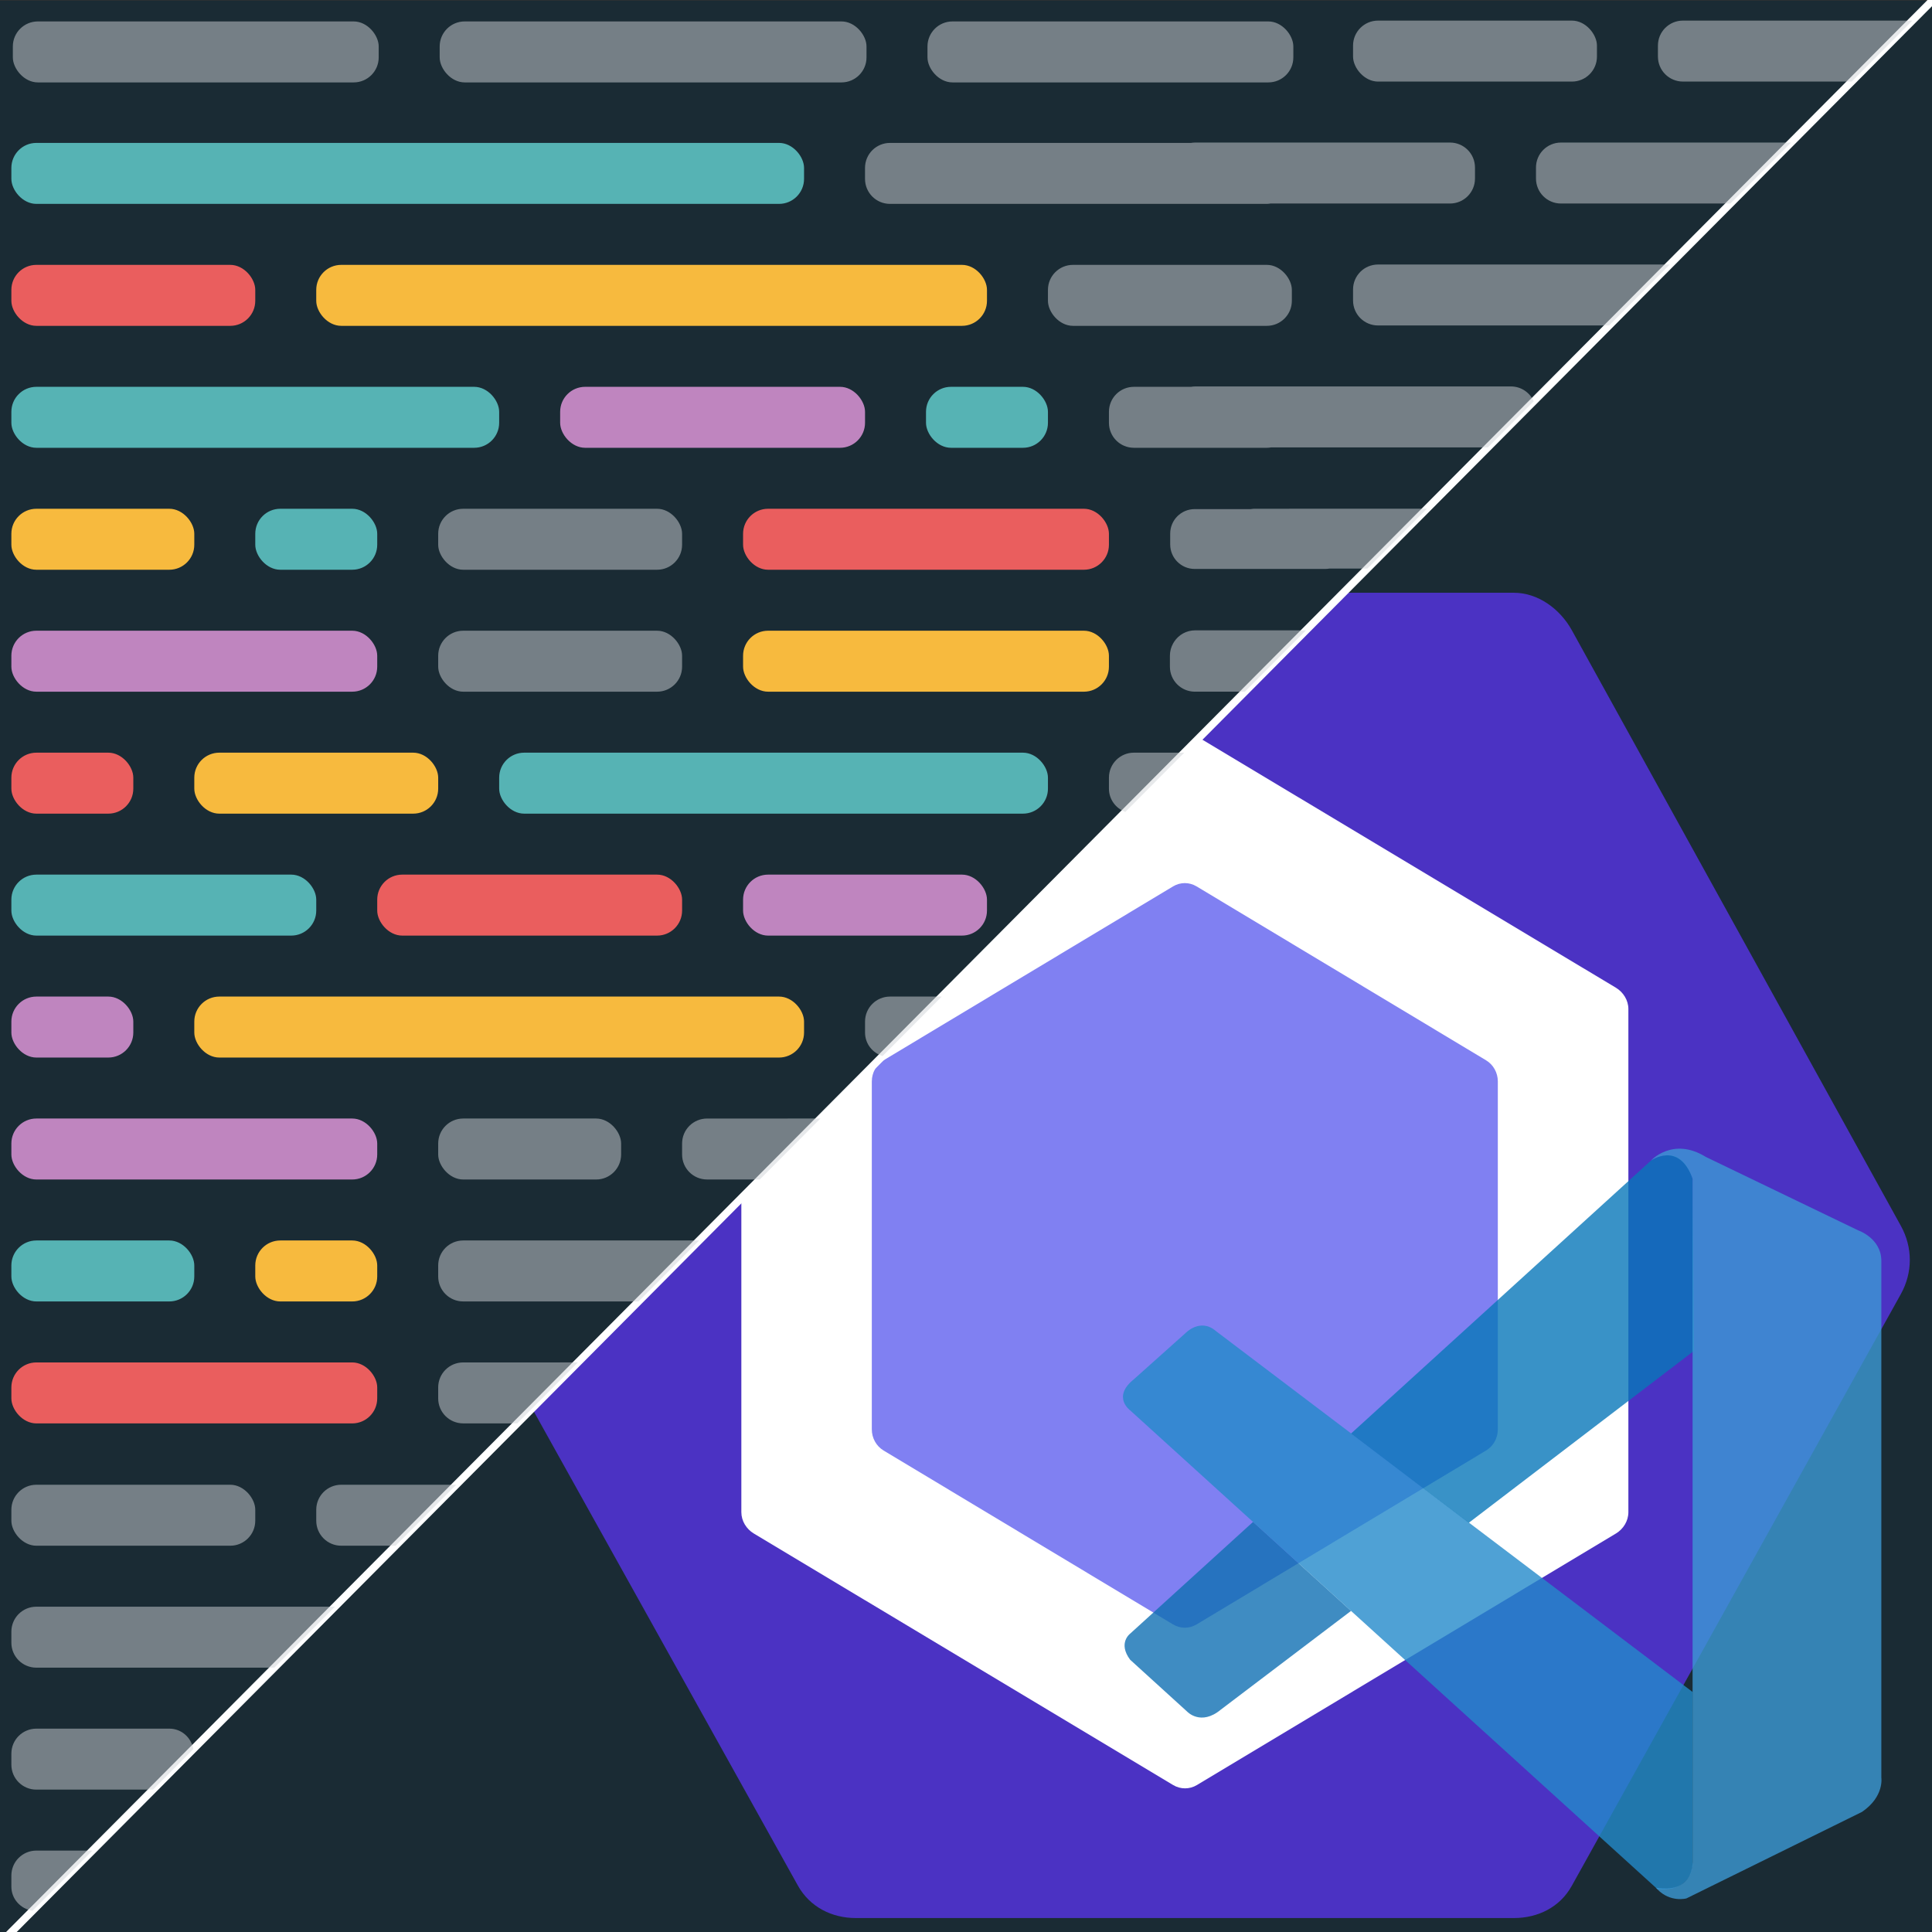 <?xml version="1.0" encoding="UTF-8" standalone="no"?>
<svg
   width="256"
   height="256"
   viewBox="0 0 256 256"
   version="1.1"
   preserveAspectRatio="xMidYMid"
   id="svg1013"
   sodipodi:docname="prettier-eslint.svg"
   inkscape:version="1.1 (c4e8f9e, 2021-05-24)"
   inkscape:export-filename="/Users/rvest/vs-code-prettier-eslint/icon.png"
   inkscape:export-xdpi="96"
   inkscape:export-ydpi="96"
   xmlns:inkscape="http://www.inkscape.org/namespaces/inkscape"
   xmlns:sodipodi="http://sodipodi.sourceforge.net/DTD/sodipodi-0.dtd"
   xmlns="http://www.w3.org/2000/svg"
   xmlns:svg="http://www.w3.org/2000/svg"
   xmlns:rdf="http://www.w3.org/1999/02/22-rdf-syntax-ns#"
   xmlns:cc="http://creativecommons.org/ns#"
   xmlns:dc="http://purl.org/dc/elements/1.1/">
  <rect x="0" y="0" width="256" height="256" fill="#333333" stroke="none"/>
  <style
     id="style973" />
  <defs
     id="defs1017" />
  <sodipodi:namedview
     showguides="false"
     pagecolor="#ffffff"
     bordercolor="#666666"
     inkscape:document-rotation="0"
     borderopacity="1"
     objecttolerance="10"
     gridtolerance="10"
     guidetolerance="10"
     inkscape:pageopacity="0"
     inkscape:pageshadow="2"
     inkscape:window-width="1440"
     inkscape:window-height="766"
     id="namedview1015"
     showgrid="false"
     inkscape:zoom="1"
     inkscape:cx="187.5"
     inkscape:cy="153"
     inkscape:window-x="0"
     inkscape:window-y="25"
     inkscape:window-maximized="1"
     inkscape:current-layer="svg1013"
     fit-margin-top="0"
     fit-margin-left="0"
     fit-margin-right="0"
     fit-margin-bottom="0"
     inkscape:guide-bbox="true"
     inkscape:pagecheckerboard="0" />
  <path
     style="fill:#1a2b34;fill-opacity:1;stroke:none;stroke-width:1px;stroke-linecap:butt;stroke-linejoin:miter;stroke-opacity:1"
     d="M -6e-6,257.932 257.01,-0.536 256,257.932 Z"
     id="path53950-9" />
  <g
     id="g66985"
     transform="matrix(0.79,0,0,0.822,55.577,62.227)">
    <path
       sodipodi:nodetypes="ccccccc"
       inkscape:connector-curvature="0"
       d="M 51.99,81.531 128.141,37.968 205.238,81.531 203.344,173.223 128.141,217.26 51.99,173.223 Z"
       style="fill:#ffffff;fill-opacity:1;stroke:none;stroke-width:0.084"
       id="rect1319" />
    <path
       style="stroke-width:0.95"
       inkscape:connector-curvature="0"
       id="path1009"
       fill="#4b32c3"
       d="M 248.473,121.895 193.284,25.882 c -2.005,-3.472 -5.708,-6.032 -9.716,-6.032 H 73.188 c -4.009,0 -7.714,2.561 -9.718,6.032 L 8.281,121.684 c -2.005,3.473 -2.005,7.855 0,11.327 l 55.189,95.227 c 2.005,3.472 5.709,5.246 9.718,5.246 H 183.567 c 4.008,0 7.713,-1.721 9.716,-5.194 l 55.189,-95.382 c 2.007,-3.471 2.007,-7.541 9.5e-4,-11.013 z m -45.699,46.17 c 0,1.412 -0.85,2.717 -2.073,3.424 l -70.299,40.559 c -1.223,0.706 -2.754,0.706 -3.977,0 L 56.072,171.489 c -1.223,-0.707 -2.078,-2.011 -2.078,-3.424 V 86.946 c 0,-1.412 0.843,-2.717 2.067,-3.424 L 126.356,42.963 c 1.223,-0.707 2.752,-0.707 3.975,0 l 70.358,40.559 c 1.224,0.707 2.085,2.011 2.085,3.424 z" />
    <path
       style="fill:#8080f2;fill-opacity:1"
       inkscape:connector-curvature="0"
       d="M 77.842,95.222 126.412,67.18 c 1.215,-0.702 2.714,-0.702 3.929,0 l 48.571,28.042 c 1.214,0.702 1.965,1.999 1.965,3.403 v 56.084 c 0,1.403 -0.75,2.701 -1.965,3.404 l -48.571,28.042 c -1.215,0.702 -2.714,0.702 -3.929,0 L 77.842,158.112 c -1.215,-0.702 -1.965,-2 -1.965,-3.404 V 98.624 c 0.001,-1.404 0.75,-2.701 1.965,-3.403"
       fill="#8080F2"
       id="path933" />
  </g>
  <path
     style="fill:#1a2b34;stroke:none;stroke-width:1px;stroke-linecap:butt;stroke-linejoin:miter;stroke-opacity:1;fill-opacity:1"
     d="M 256,0.068 -1.01,258.536 0,0.068 Z"
     id="path53950" />
  <g
     id="g2321"
     transform="matrix(0.102,0,0,0.102,148.521,150.784)">
    <path
       d="M 171.7,498.8 12.1,643.9 c 0,0 -16.4,12.2 0,34 l 74.1,67.4 c 0,0 17.6,18.9 43.6,-2.6 L 299,614.4 Z"
       fill="#1070b3"
       id="path2123"
       style="fill:#1070b3;fill-opacity:0.8" />
    <path
       d="m 12.1,353.9 c 0,0 -24,-17.3 4.8,-40.4 l 67.1,-60 c 0,0 19.2,-20.2 39.5,-2.6 l 619.2,468.8 v 224.8 c 0,0 -0.3,35.3 -45.6,31.4 z"
       fill="#2489ca"
       id="path2121"
       style="fill:#2489ca;fill-opacity:0.8" />
    <path
       d="M 451.9,500 744.6,276.5 742.7,52.9 c 0,0 -12.5,-48.8 -54.2,-23.4 L 299,384 Z"
       fill="#0877b9"
       id="path2125"
       style="fill:#0877b9;fill-opacity:0.8" />
    <path
       d="m 697.1,976.2 c 17,17.4 37.6,11.7 37.6,11.7 L 962.8,875.5 c 29.2,-19.9 25.1,-44.6 25.1,-44.6 V 159.7 C 987.9,130.2 957.7,120 957.7,120 L 760,24.7 c -43.2,-26.7 -71.5,4.8 -71.5,4.8 0,0 36.4,-26.2 54.2,23.4 v 887.5 c 0,6.1 -1.3,12.1 -3.9,17.5 -5.2,10.5 -16.5,20.3 -43.6,16.2 z"
       fill="#3c99d4"
       id="path2127"
       style="fill:#3c99d4;fill-opacity:0.8" />
  </g>
  <path
     style="fill:#ffffff;stroke:#ffffff;stroke-width:1px;stroke-linecap:butt;stroke-linejoin:miter;stroke-opacity:1"
     d="M 257.052,-0.947 -1.01,258.536 v 0"
     id="path19042" />
  <g
     id="g58963">
    <path
       style="fill:#d0d4d8;fill-opacity:0.502;stroke-width:0.663"
       d="m 4.82,245.213 c -1.836,0 -3.314,1.479 -3.314,3.314 v 1.451 c 0,1.654 1.221,2.956 2.801,3.211 l 7.934,-7.977 z"
       id="path53082" />
    <path
       style="fill:#d0d4d8;fill-opacity:0.502;stroke-width:0.663"
       d="m 4.82,229.055 c -1.836,0 -3.314,1.479 -3.314,3.314 v 1.451 c 0,1.836 1.479,3.314 3.314,3.314 H 20.273 l 5.348,-5.377 c -0.294,-1.531 -1.571,-2.703 -3.189,-2.703 z"
       id="path53080" />
    <path
       style="fill:#d0d4d8;fill-opacity:0.502;stroke-width:0.663"
       d="m 4.82,212.895 c -1.836,0 -3.314,1.479 -3.314,3.314 v 1.451 c 0,1.836 1.479,3.314 3.314,3.314 H 36.346 l 8.035,-8.08 z"
       id="path53078" />
    <path
       style="fill:#d0d4d8;fill-opacity:0.502;stroke-width:0.663"
       d="m 45.219,196.736 c -1.836,0 -3.314,1.479 -3.314,3.314 v 1.451 c 0,1.836 1.479,3.314 3.314,3.314 h 7.195 l 8.037,-8.08 z"
       id="path53076" />
    <path
       style="fill:#d0d4d8;fill-opacity:0.502;stroke-width:0.663"
       d="m 61.377,180.529 c -1.836,0 -3.314,1.477 -3.314,3.312 v 1.453 c 0,1.836 1.479,3.312 3.314,3.312 h 7.158 l 8.033,-8.078 z"
       id="path53074" />
    <path
       style="fill:#d0d4d8;fill-opacity:0.502;stroke-width:0.663"
       d="m 61.377,164.369 c -1.836,0 -3.314,1.479 -3.314,3.314 v 1.451 c 0,1.836 1.479,3.314 3.314,3.314 h 23.229 l 8.035,-8.08 z"
       id="path53072" />
    <path
       style="fill:#d0d4d8;fill-opacity:0.502;stroke-width:0.663"
       d="m 93.695,148.211 c -1.836,0 -3.314,1.477 -3.314,3.312 v 1.453 c 0,1.836 1.479,3.312 3.314,3.312 h 6.982 l 8.033,-8.078 z"
       id="path53070" />
    <path
       style="fill:#d0d4d8;fill-opacity:0.502;stroke-width:0.663"
       d="m 117.934,132.051 c -1.836,0 -3.312,1.479 -3.312,3.314 v 1.451 c 0,1.484 0.982,2.691 2.322,3.115 l 7.84,-7.881 z"
       id="path53068" />
    <path
       style="fill:#d0d4d8;fill-opacity:0.502;stroke-width:0.663"
       d="m 150.252,99.732 c -1.836,0 -3.312,1.479 -3.312,3.314 v 1.451 c 0,1.432 0.909,2.621 2.176,3.086 l 7.809,-7.852 z"
       id="path53066" />
    <path
       style="fill:#d0d4d8;fill-opacity:0.502;stroke-width:0.663"
       d="m 158.361,83.525 c -1.167,0 -2.187,0.599 -2.777,1.506 -0.05,0.076 -0.099,0.154 -0.143,0.234 -0.268,0.479 -0.422,1.031 -0.422,1.621 v 1.453 c 0,1.836 1.477,3.312 3.312,3.312 h 6.627 l 8.084,-8.127 z"
       id="path53064" />
    <path
       style="fill:#d0d4d8;fill-opacity:0.502;stroke-width:0.663"
       d="m 166.266,67.41 c -0.182,0 -0.358,0.02 -0.531,0.049 h -7.426 c -1.802,0 -3.252,1.448 -3.252,3.25 v 1.426 c 0,1.802 1.45,3.254 3.252,3.254 h 17.287 c 0.182,0 0.358,-0.018 0.531,-0.047 h 5.055 l 7.889,-7.932 z"
       id="path53062" />
    <path
       style="fill:#d0d4d8;fill-opacity:0.502;stroke-width:0.663"
       d="m 158.359,51.207 c -0.185,0 -0.364,0.02 -0.541,0.049 h -7.564 c -1.836,0 -3.314,1.477 -3.314,3.312 v 1.453 c 0,1.836 1.479,3.314 3.314,3.314 h 17.611 c 0.185,0 0.364,-0.02 0.541,-0.049 h 28.742 l 6.078,-6.113 c -0.516,-1.157 -1.665,-1.967 -3.018,-1.967 z"
       id="path53060" />
    <path
       style="fill:#d0d4d8;fill-opacity:0.502;stroke-width:0.663"
       d="m 182.6,35.049 c -1.836,0 -3.314,1.477 -3.314,3.312 v 1.453 c 0,1.836 1.479,3.312 3.314,3.312 h 30.619 l 8.035,-8.078 z"
       id="path53058" />
    <path
       style="fill:#d0d4d8;fill-opacity:0.502;stroke-width:0.663"
       d="m 206.838,18.889 c -1.836,0 -3.312,1.479 -3.312,3.314 v 1.451 c 0,1.836 1.477,3.314 3.312,3.314 h 22.451 l 8.037,-8.08 z"
       id="path53056" />
    <path
       style="fill:#d0d4d8;fill-opacity:0.502;stroke-width:0.663"
       d="m 222.998,2.73 c -1.836,-2e-7 -3.314,1.477 -3.314,3.312 v 1.453 c 0,1.836 1.479,3.313 3.314,3.313 h 22.363 l 8.033,-8.078 z"
       id="rect24841-6-9" />
    <path
       id="rect24847-8-0"
       style="fill:#d0d4d8;fill-opacity:0.502;stroke-width:0.663"
       d="m 158.36,18.889 c -0.185,0 -0.366,0.019 -0.543,0.048 h -39.883 c -1.836,-10e-7 -3.314,1.479 -3.314,3.314 v 1.451 c 0,1.836 1.479,3.314 3.314,3.314 h 49.93 c 0.164,0 0.32,-0.025 0.477,-0.048 h 23.79 c 1.836,0 3.313,-1.479 3.313,-3.314 v -1.451 c 0,-1.836 -1.477,-3.314 -3.313,-3.314 z" />
    <rect
       fill="#f7ba3e"
       x="179.286"
       y="2.73"
       width="32.318"
       height="8.08"
       rx="3.314"
       id="rect24873-7-1"
       ry="3.314"
       style="fill:#d0d4d8;fill-opacity:0.502;stroke-width:0.663" />
    <rect
       fill="#56b3b4"
       x="122.7"
       y="51.255"
       width="16.159"
       height="8.08"
       rx="3.314"
       id="rect24839"
       ry="3.314"
       style="stroke-width:0.663" />
    <rect
       fill="#ea5e5e"
       x="1.506"
       y="180.529"
       width="48.478"
       height="8.08"
       rx="3.314"
       id="rect24841"
       ry="3.314"
       style="stroke-width:0.663" />
    <rect
       fill="#bf85bf"
       x="98.461"
       y="115.892"
       width="32.318"
       height="8.08"
       rx="3.314"
       id="rect24843"
       ry="3.314"
       style="stroke-width:0.663" />
    <rect
       fill="#ea5e5e"
       x="49.984"
       y="115.892"
       width="40.398"
       height="8.08"
       rx="3.314"
       id="rect24845"
       ry="3.314"
       style="stroke-width:0.663" />
    <rect
       fill="#56b3b4"
       x="1.506"
       y="115.892"
       width="40.398"
       height="8.08"
       rx="3.314"
       id="rect24847"
       ry="3.314"
       style="stroke-width:0.663" />
    <rect
       fill="#bf85bf"
       x="1.506"
       y="148.21"
       width="48.478"
       height="8.08"
       rx="3.314"
       id="rect24849"
       ry="3.314"
       style="stroke-width:0.663" />
    <rect
       fill="#bf85bf"
       x="1.506"
       y="83.573"
       width="48.478"
       height="8.08"
       rx="3.314"
       id="rect24851"
       ry="3.314"
       style="stroke-width:0.663" />
    <rect
       fill="#f7ba3e"
       x="41.904"
       y="35.096"
       width="88.876"
       height="8.08"
       rx="3.314"
       id="rect24853"
       ry="3.314"
       style="stroke-width:0.663" />
    <rect
       fill="#ea5e5e"
       x="1.506"
       y="35.096"
       width="32.318"
       height="8.08"
       rx="3.314"
       id="rect24855"
       ry="3.314"
       style="stroke-width:0.663" />
    <rect
       fill="#f7ba3e"
       x="33.825"
       y="164.369"
       width="16.159"
       height="8.08"
       rx="3.314"
       id="rect24857"
       ry="3.314"
       style="stroke-width:0.663" />
    <rect
       fill="#56b3b4"
       x="33.825"
       y="67.414"
       width="16.159"
       height="8.08"
       rx="3.314"
       id="rect24859"
       ry="3.314"
       style="stroke-width:0.663" />
    <rect
       fill="#56b3b4"
       x="1.506"
       y="164.369"
       width="24.239"
       height="8.08"
       rx="3.314"
       id="rect24861"
       ry="3.314"
       style="stroke-width:0.663" />
    <rect
       fill="#f7ba3e"
       x="1.506"
       y="67.414"
       width="24.239"
       height="8.08"
       rx="3.314"
       id="rect24863"
       ry="3.314"
       style="stroke-width:0.663" />
    <rect
       fill="#56b3b4"
       x="66.143"
       y="99.733"
       width="72.716"
       height="8.08"
       rx="3.314"
       id="rect24871"
       ry="3.314"
       style="stroke-width:0.663" />
    <rect
       fill="#f7ba3e"
       x="25.745"
       y="99.733"
       width="32.318"
       height="8.08"
       rx="3.314"
       id="rect24873"
       ry="3.314"
       style="stroke-width:0.663" />
    <rect
       fill="#ea5e5e"
       x="1.506"
       y="99.733"
       width="16.159"
       height="8.08"
       rx="3.314"
       id="rect24875"
       ry="3.314"
       style="stroke-width:0.663" />
    <rect
       fill="#bf85bf"
       x="74.223"
       y="51.255"
       width="40.398"
       height="8.08"
       rx="3.314"
       id="rect24877"
       ry="3.314"
       style="stroke-width:0.663" />
    <rect
       fill="#56b3b4"
       x="1.506"
       y="51.255"
       width="64.637"
       height="8.08"
       rx="3.314"
       id="rect24879"
       ry="3.314"
       style="stroke-width:0.663" />
    <rect
       fill="#f7ba3e"
       x="25.745"
       y="132.051"
       width="80.796"
       height="8.08"
       rx="3.314"
       id="rect24881"
       ry="3.314"
       style="stroke-width:0.663" />
    <rect
       fill="#bf85bf"
       x="1.506"
       y="132.051"
       width="16.159"
       height="8.08"
       rx="3.314"
       id="rect24883"
       ry="3.314"
       style="stroke-width:0.663" />
    <rect
       fill="#ea5e5e"
       x="98.461"
       y="67.414"
       width="48.478"
       height="8.08"
       rx="3.314"
       id="rect24885"
       ry="3.314"
       style="stroke-width:0.663" />
    <rect
       fill="#f7ba3e"
       x="98.461"
       y="83.573"
       width="48.478"
       height="8.08"
       rx="3.314"
       id="rect24887"
       ry="3.314"
       style="stroke-width:0.663" />
    <rect
       fill="#56b3b4"
       x="1.506"
       y="18.936"
       width="105.035"
       height="8.08"
       rx="3.314"
       id="rect24889"
       ry="3.314"
       style="stroke-width:0.663" />
    <rect
       fill="#d0d4d8"
       opacity="0.5"
       x="138.859"
       y="35.096"
       width="32.318"
       height="8.08"
       rx="3.314"
       id="rect24899"
       ry="3.314"
       style="stroke-width:0.663" />
    <rect
       fill="#d0d4d8"
       opacity="0.5"
       x="58.063"
       y="148.21"
       width="24.239"
       height="8.08"
       rx="3.314"
       id="rect24911"
       ry="3.314"
       style="stroke-width:0.663" />
    <rect
       fill="#d0d4d8"
       opacity="0.5"
       x="58.063"
       y="67.414"
       width="32.318"
       height="8.08"
       rx="3.314"
       id="rect24917"
       ry="3.314"
       style="stroke-width:0.663" />
    <rect
       fill="#d0d4d8"
       opacity="0.5"
       x="58.063"
       y="83.573"
       width="32.318"
       height="8.08"
       rx="3.314"
       id="rect24919"
       ry="3.314"
       style="stroke-width:0.663" />
    <rect
       fill="#ea5e5e"
       x="1.506"
       y="196.736"
       width="32.318"
       height="8.08"
       rx="3.314"
       id="rect24855-8"
       ry="3.314"
       style="fill:#d0d4d8;fill-opacity:0.502;stroke-width:0.663" />
    <rect
       fill="#ea5e5e"
       x="1.702"
       y="2.84"
       width="48.478"
       height="8.08"
       rx="3.314"
       id="rect24841-6-9-9"
       ry="3.314"
       style="fill:#d0d4d8;fill-opacity:0.502;stroke-width:0.663" />
    <rect
       fill="#d0d4d8"
       opacity="0.5"
       x="122.896"
       y="2.84"
       width="48.478"
       height="8.08"
       rx="3.314"
       id="rect24913-2-3-1"
       ry="3.314"
       style="fill:#d0d4d8;fill-opacity:1;stroke-width:0.663" />
    <rect
       fill="#d0d4d8"
       opacity="0.5"
       x="58.26"
       y="2.84"
       width="56.557"
       height="8.08"
       rx="3.314"
       id="rect24915-3-7-3"
       ry="3.314"
       style="fill:#d0d4d8;fill-opacity:1;stroke-width:0.663" />
  </g>
</svg>
